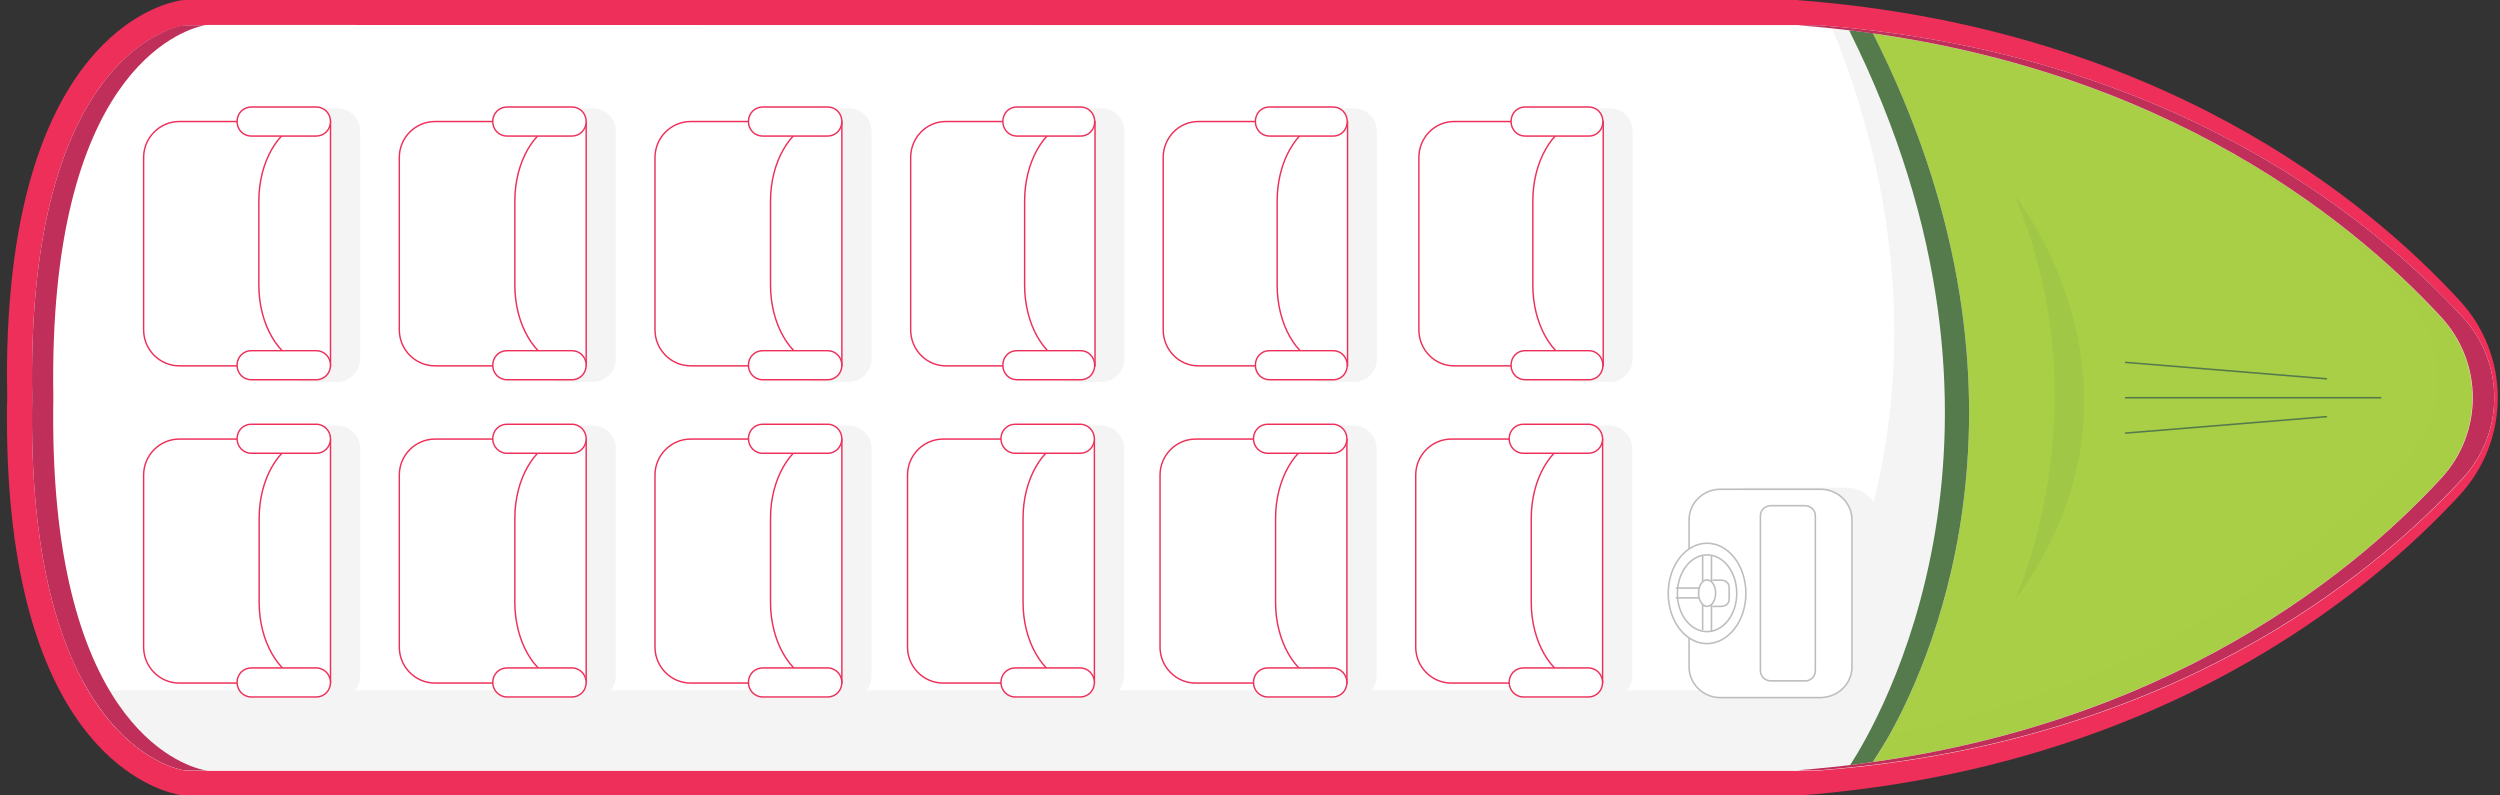 <?xml version="1.0" encoding="utf-8"?>
<!-- Generator: Adobe Illustrator 26.5.0, SVG Export Plug-In . SVG Version: 6.00 Build 0)  -->
<svg version="1.1" id="Capa_1" xmlns="http://www.w3.org/2000/svg" xmlns:xlink="http://www.w3.org/1999/xlink" x="0px" y="0px"
	 viewBox="0 0 792 252" style="enable-background:new 0 0 792 252;" xml:space="preserve">
<rect x="0" y="0" width="792" height="252" fill="#333333" stroke="none"/>
<style type="text/css">
	.st0{clip-path:url(#SVGID_00000102503352533059973220000000219538444818098831_);}
	.st1{fill:#ED2F59;}
	.st2{fill:#FFFFFF;}
	.st3{fill:#F4F4F4;}
	.st4{opacity:0.1;fill:#BDBDBD;enable-background:new    ;}
	.st5{fill:#A8CF45;}
	.st6{opacity:0.1;}
	.st7{opacity:0.1;fill:#557B4D;enable-background:new    ;}
	.st8{fill:#557B4D;}
	.st9{fill:none;stroke:#557B4D;stroke-width:0.5;stroke-linecap:round;stroke-linejoin:round;}
	.st10{fill:#C02F59;}
	.st11{clip-path:url(#SVGID_00000003788871359645113500000007644633049009651624_);}
	.st12{fill:#FFFFFF;stroke:#BDBDBD;stroke-width:0.5;stroke-miterlimit:10;}
	.st13{fill:none;stroke:#BDBDBD;stroke-width:0.5;stroke-miterlimit:10;}
	.st14{clip-path:url(#SVGID_00000133510875969952179020000004874435895188291216_);}
	.st15{fill:none;stroke:#ED2F59;stroke-width:0.461;stroke-miterlimit:10;}
	.st16{fill:#FFFFFF;stroke:#ED2F59;stroke-width:0.461;stroke-miterlimit:10;}
	.st17{clip-path:url(#SVGID_00000137842612124574475330000009940398342991702940_);}
	.st18{clip-path:url(#SVGID_00000105403031666730558840000007465831494499670178_);}
	.st19{clip-path:url(#SVGID_00000160898152651683827930000017841875190136267399_);}
	.st20{clip-path:url(#SVGID_00000090283282513498410570000006636994702233964418_);}
	.st21{clip-path:url(#SVGID_00000071552044095097600180000004503492986946755247_);}
	.st22{clip-path:url(#SVGID_00000124852005626860637200000003571461739838867352_);}
	.st23{clip-path:url(#SVGID_00000016755180146808876820000006601637696004477369_);}
	.st24{clip-path:url(#SVGID_00000089570661840283637140000001952764387386748595_);}
	.st25{clip-path:url(#SVGID_00000096742211005771733050000004596559618854918567_);}
	.st26{clip-path:url(#SVGID_00000037657819974353357860000013987547201445196971_);}
	.st27{clip-path:url(#SVGID_00000003097873496756697020000006600159985957690809_);}
</style>
<g>
	<defs>
		<rect id="SVGID_1_" x="2.2" width="789.2" height="252"/>
	</defs>
	<clipPath id="SVGID_00000137849581653236095330000002166677602206937757_">
		<use xlink:href="#SVGID_1_"  style="overflow:visible;"/>
	</clipPath>
	<g style="clip-path:url(#SVGID_00000137849581653236095330000002166677602206937757_);">
		<path class="st1" d="M791.3,126c0,11.5-4.3,22.4-12.1,30.9c-29.3,31.7-95.4,86.3-209,95.1c-0.4,0-0.9,0-1.3,0H59.2
			c-1.2,0-2.3-0.1-3.3-0.4c-9-2-53.7-16.9-53.7-119.1c0-2.2,0-4.4,0.1-6.6c0-2.2-0.1-4.4-0.1-6.6C2.2,17.3,46.9,2.3,55.9,0.4
			C57,0.1,58.1,0,59.2,0l509.7,0c0.4,0,0.9,0,1.3,0.1c113.7,8.8,179.8,63.3,209,95.1C787,103.6,791.3,114.6,791.3,126L791.3,126z"/>
		<path class="st2" d="M773.4,100.5c-29.6-32.1-93.7-84-203.8-92.5c-0.2,0-0.5,0-0.7,0l-509.7,0c-0.6,0-1.1,0.1-1.6,0.2
			C50.8,9.6,8.3,23,10.2,126C8.3,229,50.8,242.4,57.6,243.9c0.5,0.1,1.1,0.2,1.6,0.2h509.7c0.2,0,0.5,0,0.7,0
			c110.1-8.5,174.2-60.5,203.8-92.5C786.7,137.1,786.7,114.9,773.4,100.5z"/>
		<path class="st2" d="M780.2,100.5c-29.6-32.1-93.7-84-203.8-92.5c-0.2,0-0.5,0-0.7,0L66,7.9c-0.6,0-1.1,0.1-1.6,0.2
			C57.6,9.6,15.1,23,16.9,126C15,229,57.6,242.4,64.4,243.9c0.5,0.1,1.1,0.2,1.6,0.2h509.7c0.2,0,0.5,0,0.7,0
			c110.1-8.5,174.2-60.5,203.8-92.5C793.5,137.1,793.5,114.9,780.2,100.5z"/>
		<path class="st3" d="M569.7,216.1c-7.7,1.1-15.6,2-23.8,2.6c-0.2,0-0.5,0-0.7,0H35.5c-0.6,0-1.1-0.1-1.6-0.2
			c-1.4-0.3-4.2-1.1-7.8-3c12.2,22.8,27.6,27.5,31.5,28.4c0.5,0.1,1.1,0.2,1.6,0.2h509.7c0.2,0,0.5,0,0.7,0
			c8.2-0.6,16.1-1.5,23.8-2.6c0.3-0.4,8.8-12.4,16.7-33.5c14.7-39.2,27.6-109.9-16.7-197.3c-4.2-0.6-8.5-1.2-12.9-1.6
			C629.9,130.9,570.4,215,569.7,216.1L569.7,216.1z"/>
		<path class="st4" d="M633.8,190.5c0,0,24.5-73.4,0-127.9C633.8,62.6,683.1,123.9,633.8,190.5z"/>
		<path class="st5" d="M593.3,241.4c95.6-13.5,152.7-60.2,180-89.9c13.3-14.4,13.3-36.6,0-51C746,70.8,689,24.1,593.3,10.6
			C661.5,145.2,594.2,240.3,593.3,241.4L593.3,241.4z"/>
		<g class="st6">
			<path class="st7" d="M762.4,94.5c13.3,14.4,13.3,36.6,0,51c-25.8,28-77.9,71.1-163.8,87.3c-3,5.5-5.1,8.4-5.3,8.6
				c95.6-13.5,152.7-60.2,180-89.9c13.3-14.4,13.3-36.6,0-51c-15.5-16.8-40.5-39-76.5-57.6C727.1,60.1,748.5,79.5,762.4,94.5
				L762.4,94.5z"/>
		</g>
		<path class="st8" d="M585.8,9.6c63.5,127.1,9,219.5,0.3,232.8l7.2-1c0.1-0.2,2.2-3.2,5.3-8.6c14.7-26.3,51.2-110.7-5.3-222.3"/>
		<path class="st7" d="M638.3,190c0,0,28.5-60.4,0-127.9C638.3,62,687.6,123.3,638.3,190z"/>
		<path class="st9" d="M754.2,126h-80.8"/>
		<path class="st9" d="M737,120l-63.6-5.2"/>
		<path class="st9" d="M737,132l-63.6,5.2"/>
		<path class="st10" d="M57.6,8.1C50.8,9.6,8.3,23,10.2,126C8.3,229,50.8,242.4,57.6,243.9c0.5,0.1,1.1,0.2,1.6,0.2H66
			c-0.6,0-1.1-0.1-1.6-0.2C57.6,242.4,15.1,229,16.9,126C15.1,23,57.6,9.6,64.4,8.1C64.9,8,65.4,8,66,8h-6.8C58.7,8,58.1,8,57.6,8.1
			z"/>
		<path class="st10" d="M773.4,100.5c13.3,14.4,13.3,36.6,0,51c-29.6,32.1-93.7,84-203.8,92.5c-0.2,0-0.5,0-0.7,0h6.8
			c0.2,0,0.5,0,0.7,0c110.1-8.5,174.2-60.5,203.8-92.5c13.3-14.4,13.3-36.6,0-51c-29.6-32.1-93.7-84-203.8-92.5c-0.2,0-0.5,0-0.7,0
			h-6.8c0.2,0,0.5,0,0.7,0C679.7,16.5,743.8,68.4,773.4,100.5z"/>
	</g>
</g>
<g>
	<defs>
		<rect id="SVGID_00000058572385592710011680000000919760486899108484_" x="528" y="154.5" width="67" height="67"/>
	</defs>
	<clipPath id="SVGID_00000142865926508302567660000013849973347368357013_">
		<use xlink:href="#SVGID_00000058572385592710011680000000919760486899108484_"  style="overflow:visible;"/>
	</clipPath>
	<g style="clip-path:url(#SVGID_00000142865926508302567660000013849973347368357013_);">
		<path class="st3" d="M595,211.8v-47.6c0-5.3-4.4-9.7-9.9-9.7h-31.8c-5.4,0-9.9,4.3-9.9,9.7v47.6c0,5.3,4.4,9.7,9.9,9.7h31.8
			C590.6,221.5,595,217.2,595,211.8z"/>
		<path class="st12" d="M586.7,211.3v-46.6c0-5.3-4.4-9.7-9.9-9.7h-31.8c-5.4,0-9.9,4.3-9.9,9.7v46.6c0,5.3,4.4,9.7,9.9,9.7h31.8
			C582.3,220.9,586.7,216.6,586.7,211.3z"/>
		<path class="st12" d="M553.1,188c0-8.8-5.5-15.9-12.3-15.9c-6.8,0-12.3,7.1-12.3,15.9s5.5,15.9,12.3,15.9
			C547.6,203.8,553.1,196.7,553.1,188z"/>
		<path class="st13" d="M575.1,212.5v-49.1c0-1.8-1.5-3.2-3.3-3.2H561c-1.8,0-3.3,1.4-3.3,3.2v49.1c0,1.8,1.5,3.2,3.3,3.2h10.8
			C573.6,215.8,575.1,214.3,575.1,212.5z"/>
		<path class="st13" d="M540.8,192.1c-1,0-1.9-0.9-2.4-2.2c-0.2-0.6-0.3-1.3-0.3-2c0-2.3,1.2-4.2,2.7-4.2c1.5,0,2.7,1.9,2.7,4.2
			C543.5,190.3,542.3,192.1,540.8,192.1L540.8,192.1z"/>
		<path class="st13" d="M540.8,200.1c-4.7,0-8.6-4.4-9.3-10.2c-0.1-0.6-0.1-1.3-0.1-1.9c0-6.7,4.2-12.2,9.4-12.2
			c5.2,0,9.4,5.4,9.4,12.2C550.2,194.7,546,200.1,540.8,200.1L540.8,200.1z"/>
		<path class="st13" d="M539.4,184.1V176"/>
		<path class="st13" d="M542.2,184.4V176"/>
		<path class="st13" d="M539.4,199.6v-8.1"/>
		<path class="st13" d="M542.2,200v-8.5"/>
		<path class="st13" d="M530.9,186.3h7.4"/>
		<path class="st13" d="M530.9,189.4h7.4"/>
		<path class="st13" d="M542.5,183.8h2.9c1.3,0,2.4,1,2.4,2.2v3.9c0,1.2-1.1,2.2-2.4,2.2h-2.9"/>
	</g>
</g>
<g>
	<defs>
		<rect id="SVGID_00000050649482601939705380000013310679735612018320_" x="288" y="33.5" width="68.2" height="87.5"/>
	</defs>
	<clipPath id="SVGID_00000137127294584918669220000017508239738744684434_">
		<use xlink:href="#SVGID_00000050649482601939705380000013310679735612018320_"  style="overflow:visible;"/>
	</clipPath>
	<g style="clip-path:url(#SVGID_00000137127294584918669220000017508239738744684434_);">
		<path class="st3" d="M331.5,41.6v72.1c0,4.1,3.2,7.3,7.2,7.3H349c4,0,7.2-3.3,7.2-7.3V41.6c0-4.1-3.2-7.3-7.2-7.3h-10.3
			C334.7,34.2,331.5,37.5,331.5,41.6z"/>
		<path class="st2" d="M338.5,38.6c-8,2.5-14,12.8-14,25.2v26.6c0,12.4,6,22.7,14,25.2"/>
		<path class="st2" d="M346.8,38.6v77.4h-47.2c-6.2,0-11.1-5.1-11.1-11.4V50c0-6.3,5-11.4,11.1-11.4H346.8L346.8,38.6z"/>
		<path class="st2" d="M322.1,111.2c-2.5,0-4.4,2-4.4,4.6c0,2.5,2,4.6,4.4,4.6h20.3c2.5,0,4.4-2,4.4-4.6c0-2.5-2-4.6-4.4-4.6H322.1z
			"/>
		<path class="st2" d="M322.1,34c-2.5,0-4.4,2-4.4,4.6s2,4.6,4.4,4.6h20.3c2.5,0,4.4-2,4.4-4.6s-2-4.6-4.4-4.6H322.1z"/>
		<path class="st15" d="M338.6,38.5c-8,2.5-14,12.8-14,25.2v26.6c0,12.4,6,22.7,14,25.2"/>
		<path class="st15" d="M346.9,38.5v77.4h-47.3c-6.1,0-11.1-5.1-11.1-11.4V49.9c0-6.3,5-11.4,11.1-11.4H346.9z"/>
		<path class="st16" d="M322.1,111.1c-2.5,0-4.4,2-4.4,4.6s2,4.6,4.4,4.6h20.3c2.5,0,4.4-2,4.4-4.6s-2-4.6-4.4-4.6H322.1z"/>
		<path class="st16" d="M322.1,33.9c-2.5,0-4.4,2-4.4,4.6s2,4.6,4.4,4.6h20.3c2.5,0,4.4-2,4.4-4.6s-2-4.6-4.4-4.6H322.1z"/>
	</g>
</g>
<g>
	<defs>
		<rect id="SVGID_00000170962980217591282040000013715025531966928063_" x="368" y="33.5" width="68.2" height="87.5"/>
	</defs>
	<clipPath id="SVGID_00000134236672856614709470000000677909863098199684_">
		<use xlink:href="#SVGID_00000170962980217591282040000013715025531966928063_"  style="overflow:visible;"/>
	</clipPath>
	<g style="clip-path:url(#SVGID_00000134236672856614709470000000677909863098199684_);">
		<path class="st3" d="M411.5,41.6v72.1c0,4.1,3.2,7.3,7.2,7.3H429c4,0,7.2-3.3,7.2-7.3V41.6c0-4.1-3.2-7.3-7.2-7.3h-10.3
			C414.7,34.2,411.5,37.5,411.5,41.6z"/>
		<path class="st2" d="M418.5,38.6c-8,2.5-14,12.8-14,25.2v26.6c0,12.4,6,22.7,14,25.2"/>
		<path class="st2" d="M426.8,38.6v77.4h-47.2c-6.2,0-11.1-5.1-11.1-11.4V50c0-6.3,5-11.4,11.1-11.4H426.8L426.8,38.6z"/>
		<path class="st2" d="M402.1,111.2c-2.5,0-4.4,2-4.4,4.6c0,2.5,2,4.6,4.4,4.6h20.3c2.5,0,4.4-2,4.4-4.6c0-2.5-2-4.6-4.4-4.6H402.1z
			"/>
		<path class="st2" d="M402.1,34c-2.5,0-4.4,2-4.4,4.6s2,4.6,4.4,4.6h20.3c2.5,0,4.4-2,4.4-4.6s-2-4.6-4.4-4.6H402.1z"/>
		<path class="st15" d="M418.6,38.5c-8,2.5-14,12.8-14,25.2v26.6c0,12.4,6,22.7,14,25.2"/>
		<path class="st15" d="M426.9,38.5v77.4h-47.3c-6.1,0-11.1-5.1-11.1-11.4V49.9c0-6.3,5-11.4,11.1-11.4H426.9z"/>
		<path class="st16" d="M402.1,111.1c-2.5,0-4.4,2-4.4,4.6s2,4.6,4.4,4.6h20.3c2.5,0,4.4-2,4.4-4.6s-2-4.6-4.4-4.6H402.1z"/>
		<path class="st16" d="M402.1,33.9c-2.5,0-4.4,2-4.4,4.6s2,4.6,4.4,4.6h20.3c2.5,0,4.4-2,4.4-4.6s-2-4.6-4.4-4.6H402.1z"/>
	</g>
</g>
<g>
	<defs>
		<rect id="SVGID_00000160149253055168437860000006495288265444479142_" x="207" y="33.5" width="69.1" height="87.5"/>
	</defs>
	<clipPath id="SVGID_00000169553826957714048350000015238651443882227881_">
		<use xlink:href="#SVGID_00000160149253055168437860000006495288265444479142_"  style="overflow:visible;"/>
	</clipPath>
	<g style="clip-path:url(#SVGID_00000169553826957714048350000015238651443882227881_);">
		<path class="st3" d="M251.1,41.6v72.1c0,4.1,3.2,7.3,7.3,7.3h10.4c4,0,7.3-3.3,7.3-7.3V41.6c0-4.1-3.3-7.3-7.3-7.3h-10.4
			C254.4,34.2,251.1,37.5,251.1,41.6z"/>
		<path class="st2" d="M258.2,38.6C250.1,41,244,51.4,244,63.8v26.6c0,12.4,6.1,22.7,14.2,25.2"/>
		<path class="st2" d="M266.6,38.6v77.4h-47.9c-6.2,0-11.3-5.1-11.3-11.4V50c0-6.3,5.1-11.4,11.3-11.4H266.6L266.6,38.6z"/>
		<path class="st2" d="M241.5,111.2c-2.5,0-4.5,2-4.5,4.6c0,2.5,2,4.6,4.5,4.6h20.6c2.5,0,4.5-2,4.5-4.6c0-2.5-2-4.6-4.5-4.6H241.5z
			"/>
		<path class="st2" d="M241.5,34c-2.5,0-4.5,2-4.5,4.6s2,4.6,4.5,4.6h20.6c2.5,0,4.5-2,4.5-4.6s-2-4.6-4.5-4.6H241.5z"/>
		<path class="st15" d="M258.3,38.5c-8.1,2.5-14.2,12.8-14.2,25.2v26.6c0,12.4,6.1,22.7,14.2,25.2"/>
		<path class="st15" d="M266.7,38.5v77.4h-47.9c-6.2,0-11.3-5.1-11.3-11.4V49.9c0-6.3,5.1-11.4,11.3-11.4H266.7z"/>
		<path class="st16" d="M241.6,111.1c-2.5,0-4.5,2-4.5,4.6s2,4.6,4.5,4.6h20.6c2.5,0,4.5-2,4.5-4.6s-2-4.6-4.5-4.6H241.6z"/>
		<path class="st16" d="M241.6,33.9c-2.5,0-4.5,2-4.5,4.6s2,4.6,4.5,4.6h20.6c2.5,0,4.5-2,4.5-4.6s-2-4.6-4.5-4.6H241.6z"/>
	</g>
</g>
<g>
	<defs>
		<rect id="SVGID_00000153697187564108160770000003646265738645920690_" x="126" y="33.5" width="69.1" height="87.5"/>
	</defs>
	<clipPath id="SVGID_00000170988898620435149740000016032547444741266831_">
		<use xlink:href="#SVGID_00000153697187564108160770000003646265738645920690_"  style="overflow:visible;"/>
	</clipPath>
	<g style="clip-path:url(#SVGID_00000170988898620435149740000016032547444741266831_);">
		<path class="st3" d="M170.1,41.6v72.1c0,4.1,3.3,7.3,7.3,7.3h10.4c4,0,7.3-3.3,7.3-7.3V41.6c0-4.1-3.3-7.3-7.3-7.3h-10.4
			C173.4,34.2,170.1,37.5,170.1,41.6z"/>
		<path class="st2" d="M177.2,38.6C169.1,41,163,51.4,163,63.8v26.6c0,12.4,6.1,22.7,14.2,25.2"/>
		<path class="st2" d="M185.6,38.6v77.4h-47.9c-6.2,0-11.3-5.1-11.3-11.4V50c0-6.3,5.1-11.4,11.3-11.4H185.6L185.6,38.6z"/>
		<path class="st2" d="M160.5,111.2c-2.5,0-4.5,2-4.5,4.6c0,2.5,2,4.6,4.5,4.6h20.6c2.5,0,4.5-2,4.5-4.6c0-2.5-2-4.6-4.5-4.6H160.5z
			"/>
		<path class="st2" d="M160.5,34c-2.5,0-4.5,2-4.5,4.6s2,4.6,4.5,4.6h20.6c2.5,0,4.5-2,4.5-4.6s-2-4.6-4.5-4.6H160.5z"/>
		<path class="st15" d="M177.3,38.5c-8.1,2.5-14.2,12.8-14.2,25.2v26.6c0,12.4,6.1,22.7,14.2,25.2"/>
		<path class="st15" d="M185.7,38.5v77.4h-47.9c-6.2,0-11.3-5.1-11.3-11.4V49.9c0-6.3,5.1-11.4,11.3-11.4H185.7z"/>
		<path class="st16" d="M160.6,111.1c-2.5,0-4.5,2-4.5,4.6s2,4.6,4.5,4.6h20.6c2.5,0,4.5-2,4.5-4.6s-2-4.6-4.5-4.6H160.6z"/>
		<path class="st16" d="M160.6,33.9c-2.5,0-4.5,2-4.5,4.6s2,4.6,4.5,4.6h20.6c2.5,0,4.5-2,4.5-4.6s-2-4.6-4.5-4.6H160.6z"/>
	</g>
</g>
<g>
	<defs>
		<rect id="SVGID_00000122721425803835244920000013198577647116895670_" x="207" y="134" width="69.1" height="87.5"/>
	</defs>
	<clipPath id="SVGID_00000066506017731697693050000010900777450934384788_">
		<use xlink:href="#SVGID_00000122721425803835244920000013198577647116895670_"  style="overflow:visible;"/>
	</clipPath>
	<g style="clip-path:url(#SVGID_00000066506017731697693050000010900777450934384788_);">
		<path class="st3" d="M251.1,142.1v72.1c0,4.1,3.2,7.3,7.3,7.3h10.4c4,0,7.3-3.3,7.3-7.3v-72.1c0-4.1-3.3-7.3-7.3-7.3h-10.4
			C254.4,134.8,251.1,138,251.1,142.1z"/>
		<path class="st2" d="M258.2,139.1c-8.1,2.5-14.2,12.8-14.2,25.2v26.6c0,12.4,6.1,22.7,14.2,25.2"/>
		<path class="st2" d="M266.6,139.1v77.4h-47.9c-6.2,0-11.3-5.1-11.3-11.4v-54.5c0-6.3,5.1-11.4,11.3-11.4H266.6L266.6,139.1z"/>
		<path class="st2" d="M241.5,211.7c-2.5,0-4.5,2-4.5,4.6c0,2.5,2,4.6,4.5,4.6h20.6c2.5,0,4.5-2,4.5-4.6c0-2.5-2-4.6-4.5-4.6H241.5z
			"/>
		<path class="st2" d="M241.5,134.5c-2.5,0-4.5,2-4.5,4.6c0,2.5,2,4.6,4.5,4.6h20.6c2.5,0,4.5-2,4.5-4.6c0-2.5-2-4.6-4.5-4.6H241.5z
			"/>
		<path class="st15" d="M258.3,139c-8.1,2.5-14.2,12.8-14.2,25.2v26.6c0,12.4,6.1,22.7,14.2,25.2"/>
		<path class="st15" d="M266.7,139v77.4h-47.9c-6.2,0-11.3-5.1-11.3-11.4v-54.5c0-6.3,5.1-11.4,11.3-11.4H266.7z"/>
		<path class="st16" d="M241.6,211.6c-2.5,0-4.5,2-4.5,4.6c0,2.5,2,4.6,4.5,4.6h20.6c2.5,0,4.5-2,4.5-4.6c0-2.5-2-4.6-4.5-4.6H241.6
			z"/>
		<path class="st16" d="M241.6,134.4c-2.5,0-4.5,2-4.5,4.6c0,2.5,2,4.6,4.5,4.6h20.6c2.5,0,4.5-2,4.5-4.6c0-2.5-2-4.6-4.5-4.6H241.6
			z"/>
	</g>
</g>
<g>
	<defs>
		<rect id="SVGID_00000026879350872546391550000002338833158053416329_" x="287" y="134" width="69.1" height="87.5"/>
	</defs>
	<clipPath id="SVGID_00000044169041074552607170000012619700002363680186_">
		<use xlink:href="#SVGID_00000026879350872546391550000002338833158053416329_"  style="overflow:visible;"/>
	</clipPath>
	<g style="clip-path:url(#SVGID_00000044169041074552607170000012619700002363680186_);">
		<path class="st3" d="M331.1,142.1v72.1c0,4.1,3.2,7.3,7.3,7.3h10.4c4,0,7.3-3.3,7.3-7.3v-72.1c0-4.1-3.3-7.3-7.3-7.3h-10.4
			C334.4,134.8,331.1,138,331.1,142.1z"/>
		<path class="st2" d="M338.2,139.1c-8.1,2.5-14.2,12.8-14.2,25.2v26.6c0,12.4,6.1,22.7,14.2,25.2"/>
		<path class="st2" d="M346.6,139.1v77.4h-47.9c-6.2,0-11.3-5.1-11.3-11.4v-54.5c0-6.3,5.1-11.4,11.3-11.4H346.6L346.6,139.1z"/>
		<path class="st2" d="M321.5,211.7c-2.5,0-4.5,2-4.5,4.6c0,2.5,2,4.6,4.5,4.6h20.6c2.5,0,4.5-2,4.5-4.6c0-2.5-2-4.6-4.5-4.6H321.5z
			"/>
		<path class="st2" d="M321.5,134.5c-2.5,0-4.5,2-4.5,4.6c0,2.5,2,4.6,4.5,4.6h20.6c2.5,0,4.5-2,4.5-4.6c0-2.5-2-4.6-4.5-4.6H321.5z
			"/>
		<path class="st15" d="M338.3,139c-8.1,2.5-14.2,12.8-14.2,25.2v26.6c0,12.4,6.1,22.7,14.2,25.2"/>
		<path class="st15" d="M346.7,139v77.4h-47.9c-6.2,0-11.3-5.1-11.3-11.4v-54.5c0-6.3,5.1-11.4,11.3-11.4H346.7z"/>
		<path class="st16" d="M321.6,211.6c-2.5,0-4.5,2-4.5,4.6c0,2.5,2,4.6,4.5,4.6h20.6c2.5,0,4.5-2,4.5-4.6c0-2.5-2-4.6-4.5-4.6H321.6
			z"/>
		<path class="st16" d="M321.6,134.4c-2.5,0-4.5,2-4.5,4.6c0,2.5,2,4.6,4.5,4.6h20.6c2.5,0,4.5-2,4.5-4.6c0-2.5-2-4.6-4.5-4.6H321.6
			z"/>
	</g>
</g>
<g>
	<defs>
		<rect id="SVGID_00000125583417321234439280000011773055678289922188_" x="367" y="134" width="69.1" height="87.5"/>
	</defs>
	<clipPath id="SVGID_00000183966988823199581060000003644885105577573793_">
		<use xlink:href="#SVGID_00000125583417321234439280000011773055678289922188_"  style="overflow:visible;"/>
	</clipPath>
	<g style="clip-path:url(#SVGID_00000183966988823199581060000003644885105577573793_);">
		<path class="st3" d="M411.1,142.1v72.1c0,4.1,3.2,7.3,7.3,7.3h10.4c4,0,7.3-3.3,7.3-7.3v-72.1c0-4.1-3.3-7.3-7.3-7.3h-10.4
			C414.4,134.8,411.1,138,411.1,142.1z"/>
		<path class="st2" d="M418.2,139.1c-8.1,2.5-14.2,12.8-14.2,25.2v26.6c0,12.4,6.1,22.7,14.2,25.2"/>
		<path class="st2" d="M426.6,139.1v77.4h-47.9c-6.2,0-11.3-5.1-11.3-11.4v-54.5c0-6.3,5.1-11.4,11.3-11.4H426.6L426.6,139.1z"/>
		<path class="st2" d="M401.5,211.7c-2.5,0-4.5,2-4.5,4.6c0,2.5,2,4.6,4.5,4.6h20.6c2.5,0,4.5-2,4.5-4.6c0-2.5-2-4.6-4.5-4.6H401.5z
			"/>
		<path class="st2" d="M401.5,134.5c-2.5,0-4.5,2-4.5,4.6c0,2.5,2,4.6,4.5,4.6h20.6c2.5,0,4.5-2,4.5-4.6c0-2.5-2-4.6-4.5-4.6H401.5z
			"/>
		<path class="st15" d="M418.3,139c-8.1,2.5-14.2,12.8-14.2,25.2v26.6c0,12.4,6.1,22.7,14.2,25.2"/>
		<path class="st15" d="M426.7,139v77.4h-47.9c-6.2,0-11.3-5.1-11.3-11.4v-54.5c0-6.3,5.1-11.4,11.3-11.4H426.7z"/>
		<path class="st16" d="M401.6,211.6c-2.5,0-4.5,2-4.5,4.6c0,2.5,2,4.6,4.5,4.6h20.6c2.5,0,4.5-2,4.5-4.6c0-2.5-2-4.6-4.5-4.6H401.6
			z"/>
		<path class="st16" d="M401.6,134.4c-2.5,0-4.5,2-4.5,4.6c0,2.5,2,4.6,4.5,4.6h20.6c2.5,0,4.5-2,4.5-4.6c0-2.5-2-4.6-4.5-4.6H401.6
			z"/>
	</g>
</g>
<g>
	<defs>
		<rect id="SVGID_00000163788252688138718560000017864737917810480273_" x="126" y="134" width="69.1" height="87.5"/>
	</defs>
	<clipPath id="SVGID_00000183955682314324731580000012087571758716415894_">
		<use xlink:href="#SVGID_00000163788252688138718560000017864737917810480273_"  style="overflow:visible;"/>
	</clipPath>
	<g style="clip-path:url(#SVGID_00000183955682314324731580000012087571758716415894_);">
		<path class="st3" d="M170.1,142.1v72.1c0,4.1,3.3,7.3,7.3,7.3h10.4c4,0,7.3-3.3,7.3-7.3v-72.1c0-4.1-3.3-7.3-7.3-7.3h-10.4
			C173.4,134.8,170.1,138,170.1,142.1z"/>
		<path class="st2" d="M177.2,139.1c-8.1,2.5-14.2,12.8-14.2,25.2v26.6c0,12.4,6.1,22.7,14.2,25.2"/>
		<path class="st2" d="M185.6,139.1v77.4h-47.9c-6.2,0-11.3-5.1-11.3-11.4v-54.5c0-6.3,5.1-11.4,11.3-11.4H185.6L185.6,139.1z"/>
		<path class="st2" d="M160.5,211.7c-2.5,0-4.5,2-4.5,4.6c0,2.5,2,4.6,4.5,4.6h20.6c2.5,0,4.5-2,4.5-4.6c0-2.5-2-4.6-4.5-4.6H160.5z
			"/>
		<path class="st2" d="M160.5,134.5c-2.5,0-4.5,2-4.5,4.6c0,2.5,2,4.6,4.5,4.6h20.6c2.5,0,4.5-2,4.5-4.6c0-2.5-2-4.6-4.5-4.6H160.5z
			"/>
		<path class="st15" d="M177.3,139c-8.1,2.5-14.2,12.8-14.2,25.2v26.6c0,12.4,6.1,22.7,14.2,25.2"/>
		<path class="st15" d="M185.7,139v77.4h-47.9c-6.2,0-11.3-5.1-11.3-11.4v-54.5c0-6.3,5.1-11.4,11.3-11.4H185.7z"/>
		<path class="st16" d="M160.6,211.6c-2.5,0-4.5,2-4.5,4.6c0,2.5,2,4.6,4.5,4.6h20.6c2.5,0,4.5-2,4.5-4.6c0-2.5-2-4.6-4.5-4.6H160.6
			z"/>
		<path class="st16" d="M160.6,134.4c-2.5,0-4.5,2-4.5,4.6c0,2.5,2,4.6,4.5,4.6h20.6c2.5,0,4.5-2,4.5-4.6c0-2.5-2-4.6-4.5-4.6H160.6
			z"/>
	</g>
</g>
<g>
	<defs>
		<rect id="SVGID_00000163782846341341699740000005413441455566981026_" x="45" y="33.5" width="69.1" height="87.5"/>
	</defs>
	<clipPath id="SVGID_00000124158883042051380380000007955200457434028174_">
		<use xlink:href="#SVGID_00000163782846341341699740000005413441455566981026_"  style="overflow:visible;"/>
	</clipPath>
	<g style="clip-path:url(#SVGID_00000124158883042051380380000007955200457434028174_);">
		<path class="st3" d="M89.1,41.6v72.1c0,4.1,3.3,7.3,7.3,7.3h10.4c4,0,7.3-3.3,7.3-7.3V41.6c0-4.1-3.3-7.3-7.3-7.3H96.4
			C92.4,34.2,89.1,37.5,89.1,41.6z"/>
		<path class="st2" d="M96.2,38.6C88.1,41,82,51.4,82,63.8v26.6c0,12.4,6.1,22.7,14.2,25.2"/>
		<path class="st2" d="M104.6,38.6v77.4H56.7c-6.2,0-11.3-5.1-11.3-11.4V50c0-6.3,5.1-11.4,11.3-11.4H104.6L104.6,38.6z"/>
		<path class="st2" d="M79.5,111.2c-2.5,0-4.5,2-4.5,4.6c0,2.5,2,4.6,4.5,4.6h20.6c2.5,0,4.5-2,4.5-4.6c0-2.5-2-4.6-4.5-4.6H79.5z"
			/>
		<path class="st2" d="M79.5,34c-2.5,0-4.5,2-4.5,4.6s2,4.6,4.5,4.6h20.6c2.5,0,4.5-2,4.5-4.6s-2-4.6-4.5-4.6H79.5z"/>
		<path class="st15" d="M96.3,38.5C88.1,40.9,82,51.3,82,63.7v26.6c0,12.4,6.1,22.7,14.2,25.2"/>
		<path class="st15" d="M104.7,38.5v77.4H56.8c-6.2,0-11.3-5.1-11.3-11.4V49.9c0-6.3,5.1-11.4,11.3-11.4H104.7z"/>
		<path class="st16" d="M79.6,111.1c-2.5,0-4.5,2-4.5,4.6s2,4.6,4.5,4.6h20.6c2.5,0,4.5-2,4.5-4.6s-2-4.6-4.5-4.6H79.6z"/>
		<path class="st16" d="M79.6,33.9c-2.5,0-4.5,2-4.5,4.6s2,4.6,4.5,4.6h20.6c2.5,0,4.5-2,4.5-4.6s-2-4.6-4.5-4.6H79.6z"/>
	</g>
</g>
<g>
	<defs>
		<rect id="SVGID_00000005233098443605720320000002541494818580694687_" x="45" y="134" width="69.1" height="87.5"/>
	</defs>
	<clipPath id="SVGID_00000153690624421520314170000007897236790517260726_">
		<use xlink:href="#SVGID_00000005233098443605720320000002541494818580694687_"  style="overflow:visible;"/>
	</clipPath>
	<g style="clip-path:url(#SVGID_00000153690624421520314170000007897236790517260726_);">
		<path class="st3" d="M89.1,142.1v72.1c0,4.1,3.3,7.3,7.3,7.3h10.4c4,0,7.3-3.3,7.3-7.3v-72.1c0-4.1-3.3-7.3-7.3-7.3H96.4
			C92.4,134.8,89.1,138,89.1,142.1z"/>
		<path class="st2" d="M96.2,139.1c-8.1,2.5-14.2,12.8-14.2,25.2v26.6c0,12.4,6.1,22.7,14.2,25.2"/>
		<path class="st2" d="M104.6,139.1v77.4H56.7c-6.2,0-11.3-5.1-11.3-11.4v-54.5c0-6.3,5.1-11.4,11.3-11.4H104.6L104.6,139.1z"/>
		<path class="st2" d="M79.5,211.7c-2.5,0-4.5,2-4.5,4.6c0,2.5,2,4.6,4.5,4.6h20.6c2.5,0,4.5-2,4.5-4.6c0-2.5-2-4.6-4.5-4.6H79.5z"
			/>
		<path class="st2" d="M79.5,134.5c-2.5,0-4.5,2-4.5,4.6c0,2.5,2,4.6,4.5,4.6h20.6c2.5,0,4.5-2,4.5-4.6c0-2.5-2-4.6-4.5-4.6H79.5z"
			/>
		<path class="st15" d="M96.3,139c-8.1,2.5-14.2,12.8-14.2,25.2v26.6c0,12.4,6.1,22.7,14.2,25.2"/>
		<path class="st15" d="M104.7,139v77.4H56.8c-6.2,0-11.3-5.1-11.3-11.4v-54.5c0-6.3,5.1-11.4,11.3-11.4H104.7z"/>
		<path class="st16" d="M79.6,211.6c-2.5,0-4.5,2-4.5,4.6c0,2.5,2,4.6,4.5,4.6h20.6c2.5,0,4.5-2,4.5-4.6c0-2.5-2-4.6-4.5-4.6H79.6z"
			/>
		<path class="st16" d="M79.6,134.4c-2.5,0-4.5,2-4.5,4.6c0,2.5,2,4.6,4.5,4.6h20.6c2.5,0,4.5-2,4.5-4.6c0-2.5-2-4.6-4.5-4.6H79.6z"
			/>
	</g>
</g>
<g>
	<defs>
		<rect id="SVGID_00000086675583131152563380000007022920089567031987_" x="449" y="33.5" width="68.2" height="87.5"/>
	</defs>
	<clipPath id="SVGID_00000045608177954460321140000013688991057491140500_">
		<use xlink:href="#SVGID_00000086675583131152563380000007022920089567031987_"  style="overflow:visible;"/>
	</clipPath>
	<g style="clip-path:url(#SVGID_00000045608177954460321140000013688991057491140500_);">
		<path class="st3" d="M492.5,41.6v72.1c0,4.1,3.2,7.3,7.2,7.3H510c4,0,7.2-3.3,7.2-7.3V41.6c0-4.1-3.2-7.3-7.2-7.3h-10.3
			C495.7,34.2,492.5,37.5,492.5,41.6z"/>
		<path class="st2" d="M499.5,38.6c-8,2.5-14,12.8-14,25.2v26.6c0,12.4,6,22.7,14,25.2"/>
		<path class="st2" d="M507.8,38.6v77.4h-47.2c-6.2,0-11.1-5.1-11.1-11.4V50c0-6.3,5-11.4,11.1-11.4H507.8L507.8,38.6z"/>
		<path class="st2" d="M483.1,111.2c-2.5,0-4.4,2-4.4,4.6c0,2.5,2,4.6,4.4,4.6h20.3c2.5,0,4.4-2,4.4-4.6c0-2.5-2-4.6-4.4-4.6H483.1z
			"/>
		<path class="st2" d="M483.1,34c-2.5,0-4.4,2-4.4,4.6s2,4.6,4.4,4.6h20.3c2.5,0,4.4-2,4.4-4.6s-2-4.6-4.4-4.6H483.1z"/>
		<path class="st15" d="M499.6,38.5c-8,2.5-14,12.8-14,25.2v26.6c0,12.4,6,22.7,14,25.2"/>
		<path class="st15" d="M507.9,38.5v77.4h-47.3c-6.1,0-11.1-5.1-11.1-11.4V49.9c0-6.3,5-11.4,11.1-11.4H507.9z"/>
		<path class="st16" d="M483.1,111.1c-2.5,0-4.4,2-4.4,4.6s2,4.6,4.4,4.6h20.3c2.5,0,4.4-2,4.4-4.6s-2-4.6-4.4-4.6H483.1z"/>
		<path class="st16" d="M483.1,33.9c-2.5,0-4.4,2-4.4,4.6s2,4.6,4.4,4.6h20.3c2.5,0,4.4-2,4.4-4.6s-2-4.6-4.4-4.6H483.1z"/>
	</g>
</g>
<g>
	<defs>
		<rect id="SVGID_00000182519832257871633910000016814187441669112716_" x="448" y="134" width="69.1" height="87.5"/>
	</defs>
	<clipPath id="SVGID_00000015349592822684591530000013333293214776440979_">
		<use xlink:href="#SVGID_00000182519832257871633910000016814187441669112716_"  style="overflow:visible;"/>
	</clipPath>
	<g style="clip-path:url(#SVGID_00000015349592822684591530000013333293214776440979_);">
		<path class="st3" d="M492.1,142.1v72.1c0,4.1,3.2,7.3,7.3,7.3h10.4c4,0,7.3-3.3,7.3-7.3v-72.1c0-4.1-3.3-7.3-7.3-7.3h-10.4
			C495.4,134.8,492.1,138,492.1,142.1z"/>
		<path class="st2" d="M499.2,139.1c-8.1,2.5-14.2,12.8-14.2,25.2v26.6c0,12.4,6.1,22.7,14.2,25.2"/>
		<path class="st2" d="M507.6,139.1v77.4h-47.9c-6.2,0-11.3-5.1-11.3-11.4v-54.5c0-6.3,5.1-11.4,11.3-11.4H507.6L507.6,139.1z"/>
		<path class="st2" d="M482.5,211.7c-2.5,0-4.5,2-4.5,4.6c0,2.5,2,4.6,4.5,4.6h20.6c2.5,0,4.5-2,4.5-4.6c0-2.5-2-4.6-4.5-4.6H482.5z
			"/>
		<path class="st2" d="M482.5,134.5c-2.5,0-4.5,2-4.5,4.6c0,2.5,2,4.6,4.5,4.6h20.6c2.5,0,4.5-2,4.5-4.6c0-2.5-2-4.6-4.5-4.6H482.5z
			"/>
		<path class="st15" d="M499.3,139c-8.1,2.5-14.2,12.8-14.2,25.2v26.6c0,12.4,6.1,22.7,14.2,25.2"/>
		<path class="st15" d="M507.7,139v77.4h-47.9c-6.2,0-11.3-5.1-11.3-11.4v-54.5c0-6.3,5.1-11.4,11.3-11.4H507.7z"/>
		<path class="st16" d="M482.6,211.6c-2.5,0-4.5,2-4.5,4.6c0,2.5,2,4.6,4.5,4.6h20.6c2.5,0,4.5-2,4.5-4.6c0-2.5-2-4.6-4.5-4.6H482.6
			z"/>
		<path class="st16" d="M482.6,134.4c-2.5,0-4.5,2-4.5,4.6c0,2.5,2,4.6,4.5,4.6h20.6c2.5,0,4.5-2,4.5-4.6c0-2.5-2-4.6-4.5-4.6H482.6
			z"/>
	</g>
</g>
</svg>
